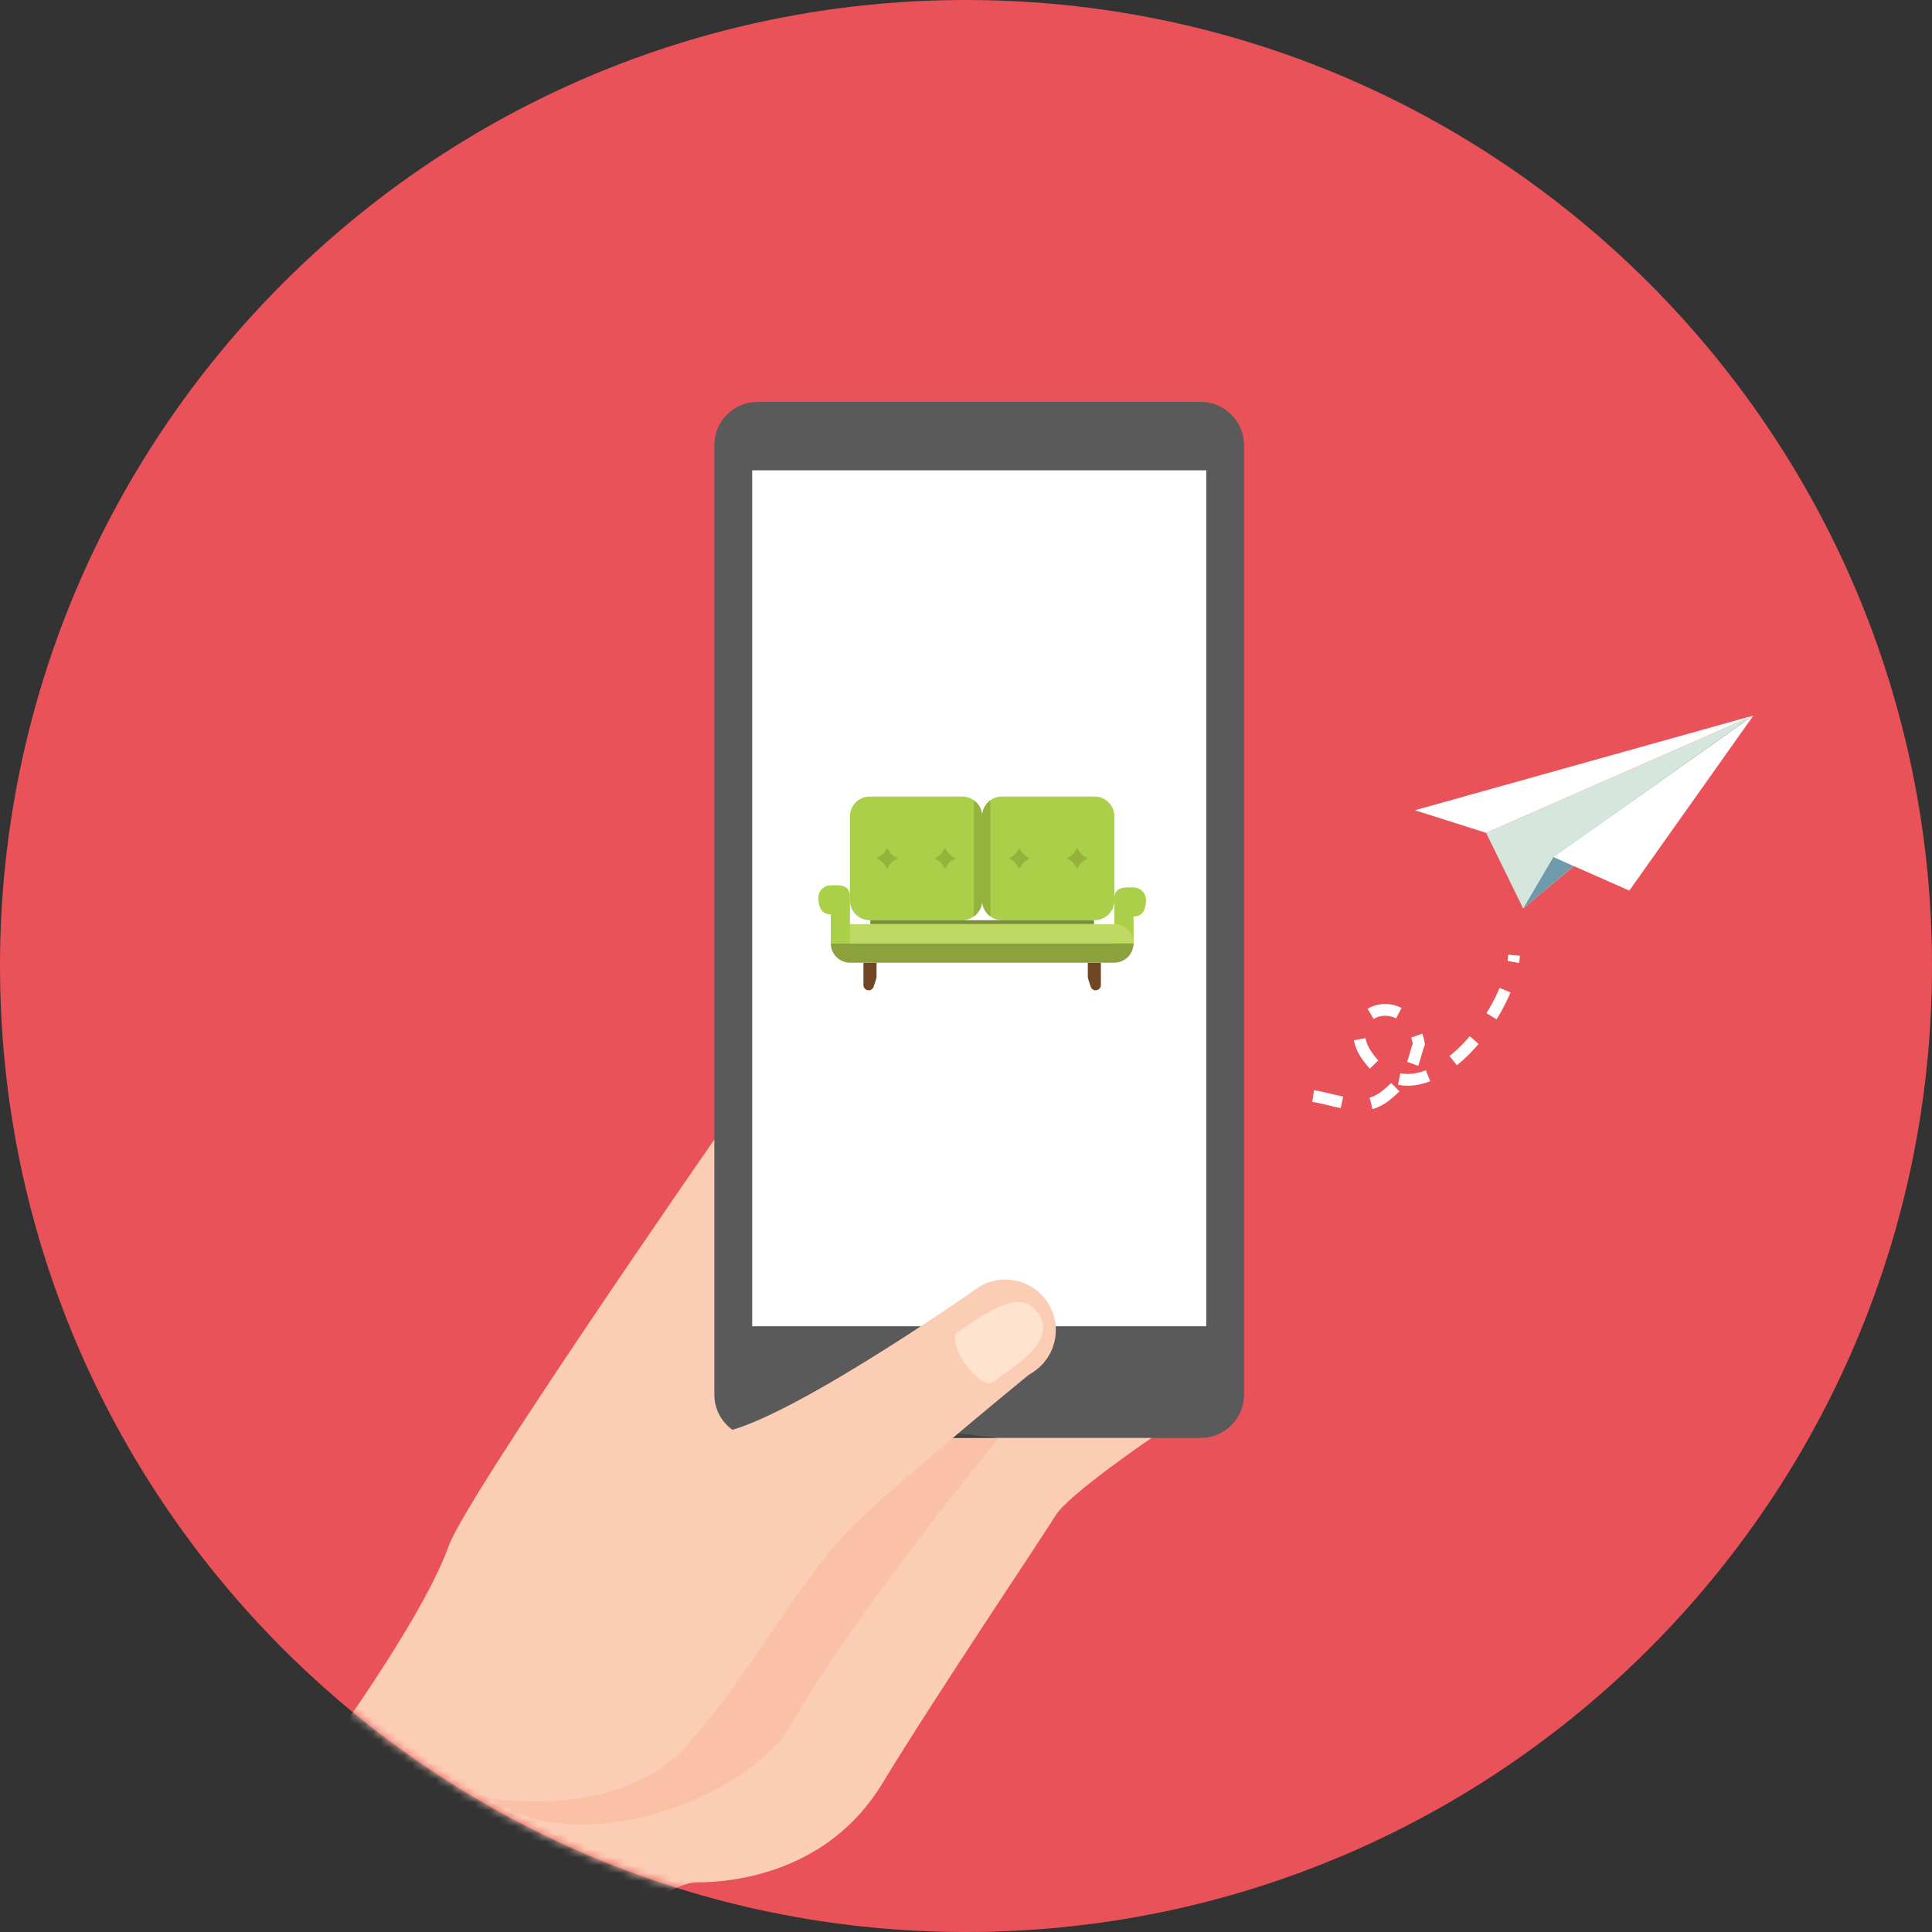 <?xml version="1.0" encoding="UTF-8"?>
<svg width="246px" height="246px" viewBox="0 0 246 246" version="1.1" xmlns="http://www.w3.org/2000/svg" xmlns:xlink="http://www.w3.org/1999/xlink">
    <rect x="0" y="0" width="246" height="246" fill="#333333" stroke="none"/>
    <!-- Generator: Sketch 49 (51002) - http://www.bohemiancoding.com/sketch -->
    <title>insurance-img01</title>
    <desc>Created with Sketch.</desc>
    <defs>
        <path d="M123,0 C190.886,0 246,55.114 246,123 C246,190.886 190.886,246 123,246 C55.114,246 0,190.886 0,123 C0,55.114 55.114,0 123,0 Z" id="path-1"></path>
    </defs>
    <g id="smp" stroke="none" stroke-width="1" fill="none" fill-rule="evenodd">
        <g id="荷物に対する保険" transform="translate(-116, -801)">
            <g id="Page-1" transform="translate(116, 801)">
                <path d="M123,0 C190.886,0 246,55.114 246,123 C246,190.886 190.886,246 123,246 C55.114,246 0,190.886 0,123 C0,55.114 55.114,0 123,0 Z" id="Fill-1" fill="#E85258"></path>
                <g id="Group-30">
                    <mask id="mask-2" fill="white">
                        <use xlink:href="#path-1"></use>
                    </mask>
                    <g id="Clip-3"></g>
                    <path d="M90.956,145.095 C90.956,145.095 59.409,190.533 57.155,196.8 C53.396,207.243 38.832,226.596 38.832,226.596 L66.612,254.376 C66.612,254.376 83.567,239.683 88.684,239.683 C93.801,239.683 105.577,238.255 112.358,227.073 C119.143,215.885 132.838,195.541 134.435,192.924 C136.039,190.307 146.622,183.092 146.622,183.092 L90.956,145.095 Z" id="Fill-2" fill="#FCCDB5" mask="url(#mask-2)"></path>
                    <path d="M158.403,177.59 C158.403,180.617 155.928,183.092 152.904,183.092 L96.455,183.092 C93.431,183.092 90.956,180.617 90.956,177.59 L90.956,56.678 C90.956,53.654 93.431,51.174 96.455,51.174 L152.904,51.174 C155.928,51.174 158.403,53.654 158.403,56.678 L158.403,177.59 Z" id="Fill-4" fill="#5A5A5A" mask="url(#mask-2)"></path>
                    <polygon id="Fill-5" fill="#FFFFFF" mask="url(#mask-2)" points="95.775 168.871 153.59 168.871 153.59 59.886 95.775 59.886"></polygon>
                    <path d="M134.435,169.35 C134.435,172.898 131.559,175.771 128.011,175.771 C124.461,175.771 121.583,172.898 121.583,169.35 C121.583,165.797 124.461,162.922 128.011,162.922 C131.559,162.922 134.435,165.797 134.435,169.35 Z" id="Fill-6" fill="#FCCDB5" mask="url(#mask-2)"></path>
                    <path d="M74.045,232.326 C69.76,232.326 65.703,231.338 62.505,228.974 L117.658,183.092 L127.197,183.092 C127.197,183.092 109.683,204.107 100.581,219.818 C96.91,226.147 84.764,232.326 74.045,232.326 Z" id="Fill-7" fill="#FBC1A6" mask="url(#mask-2)"></path>
                    <polygon id="Fill-8" fill="#464340" mask="url(#mask-2)" points="127.197 183.092 117.658 183.092 118.783 182.156"></polygon>
                    <path d="M124.151,164.221 C124.151,164.221 98.106,182.457 90.956,182.457 C83.806,182.457 62.505,228.974 62.505,228.974 C62.505,228.974 78.807,231.832 87.376,222.311 C95.939,212.797 101.893,200.661 109.031,193.875 C116.166,187.095 132.952,173.452 132.952,173.452 L124.151,164.221 Z" id="Fill-9" fill="#FCCDB5" mask="url(#mask-2)"></path>
                    <path d="M132.131,167.15 C134.626,170.669 129.683,173.618 126.115,176.158 C124.327,176.17 121.132,172.024 121.646,169.856 C126.576,166.356 130.1,164.275 132.131,167.15 Z" id="Fill-10" fill="#FEE3CF" mask="url(#mask-2)"></path>
                    <path d="M110.609,126.096 C110.24,126.096 109.943,125.797 109.943,125.43 L109.943,122.577 L111.611,122.577 L111.611,124.405 C111.611,124.577 111.3,125.457 111.24,125.639 C111.15,125.91 110.896,126.096 110.609,126.096 Z" id="Fill-11" fill="#704625" mask="url(#mask-2)"></path>
                    <path d="M139.508,126.096 C139.878,126.096 140.175,125.797 140.175,125.43 L140.175,122.577 L138.508,122.577 L138.508,124.405 C138.508,124.577 138.816,125.453 138.877,125.639 C138.968,125.91 139.222,126.096 139.508,126.096 Z" id="Fill-12" fill="#704625" mask="url(#mask-2)"></path>
                    <path d="M125.059,103.947 L125.059,114.641 C125.059,116.051 123.897,117.167 122.528,117.167 L110.747,117.167 C109.348,117.167 108.22,116.038 108.22,114.641 L108.22,103.947 C108.22,102.551 109.348,101.422 110.747,101.422 L122.528,101.422 C123.882,101.422 125.059,102.519 125.059,103.947 Z" id="Fill-13" fill="#AAD04A" mask="url(#mask-2)"></path>
                    <path d="M112.956,107.943 C113.424,108.8 113.59,108.904 114.307,109.294 C113.445,109.766 113.352,109.92 112.956,110.646 C112.486,109.784 112.32,109.689 111.604,109.294 C112.325,108.9 112.486,108.804 112.956,107.943 Z" id="Fill-14" fill="#95B23C" mask="url(#mask-2)"></path>
                    <path d="M120.321,107.943 C120.788,108.8 120.954,108.904 121.672,109.294 C120.809,109.766 120.717,109.92 120.321,110.646 C119.851,109.784 119.686,109.689 118.969,109.294 C119.69,108.9 119.851,108.804 120.321,107.943 Z" id="Fill-15" fill="#95B23C" mask="url(#mask-2)"></path>
                    <path d="M141.897,103.947 L141.897,114.641 C141.897,116.038 140.764,117.167 139.366,117.167 L127.586,117.167 C126.176,117.167 125.059,116.029 125.059,114.641 L125.059,103.947 C125.059,102.546 126.191,101.422 127.586,101.422 L139.366,101.422 C140.764,101.422 141.897,102.551 141.897,103.947 Z" id="Fill-16" fill="#AAD04A" mask="url(#mask-2)"></path>
                    <polygon id="Fill-17" fill="#798E39" mask="url(#mask-2)" points="110.814 117.67 139.304 117.67 139.304 117.167 110.814 117.167"></polygon>
                    <path d="M126.112,101.893 L126.112,116.7 C125.475,116.238 125.059,115.489 125.059,114.641 C125.059,115.485 124.643,116.234 124.006,116.687 L124.006,101.907 C124.643,102.355 125.059,103.104 125.059,103.947 C125.059,103.104 125.475,102.351 126.112,101.893 Z" id="Fill-18" fill="#95B23C" mask="url(#mask-2)"></path>
                    <path d="M144.335,113 C145.207,113 145.914,113.707 145.914,114.578 C145.914,116.101 145.276,116.7 144.335,116.7 L144.335,120.396 L141.895,120.396 C141.895,112.147 141.895,119.38 141.895,114.341 C141.895,112.768 143.609,113 144.335,113 Z" id="Fill-19" fill="#AAD04A" mask="url(#mask-2)"></path>
                    <path d="M144.333,120.124 L105.783,120.124 C105.783,118.772 106.875,117.67 108.234,117.67 L141.881,117.67 C143.235,117.67 144.333,118.768 144.333,120.124 Z" id="Fill-20" fill="#C0D963" mask="url(#mask-2)"></path>
                    <path d="M144.333,120.124 C144.333,121.462 143.244,122.577 141.881,122.577 L108.234,122.577 C106.88,122.577 105.783,121.475 105.783,120.124 L144.333,120.124 Z" id="Fill-21" fill="#8BA23C" mask="url(#mask-2)"></path>
                    <path d="M129.794,107.943 C130.262,108.8 130.428,108.904 131.145,109.294 C130.283,109.766 130.191,109.92 129.794,110.646 C129.325,109.784 129.159,109.689 128.443,109.294 C129.164,108.9 129.325,108.804 129.794,107.943 Z" id="Fill-22" fill="#95B23C" mask="url(#mask-2)"></path>
                    <path d="M137.159,107.943 C137.626,108.8 137.793,108.904 138.51,109.294 C137.648,109.766 137.555,109.92 137.159,110.646 C136.689,109.784 136.524,109.689 135.807,109.294 C136.528,108.9 136.689,108.804 137.159,107.943 Z" id="Fill-23" fill="#95B23C" mask="url(#mask-2)"></path>
                    <path d="M105.782,112.723 C104.911,112.723 104.204,113.43 104.204,114.301 C104.204,115.825 104.841,116.423 105.782,116.423 L105.782,120.124 L108.222,120.124 C108.222,111.812 108.222,119.212 108.222,114.065 C108.222,112.501 106.524,112.723 105.782,112.723 Z" id="Fill-24" fill="#AAD04A" mask="url(#mask-2)"></path>
                    <polygon id="Fill-25" fill="#D5E6DC" mask="url(#mask-2)" points="193.947 115.682 189.225 106.045 223.257 91.109"></polygon>
                    <polygon id="Fill-26" fill="#6F9AAC" mask="url(#mask-2)" points="222.795 91.393 193.947 115.682 197.79 109.125"></polygon>
                    <polygon id="Fill-27" fill="#FFFFFF" mask="url(#mask-2)" points="223.257 91.109 197.79 109.125 207.46 113.402"></polygon>
                    <polygon id="Fill-28" fill="#FFFFFF" mask="url(#mask-2)" points="189.225 106.045 180.16 103.169 223.256 91.109"></polygon>
                    <path d="M167.206,139.564 C169.32,139.864 172.427,141.094 174.607,140.485 C176.31,140.008 177.627,138.441 178.878,137.2 C179.93,136.156 180.143,134.286 180.668,132.917 C179.192,125.215 169.3,128.922 174.636,135.185 C181.216,142.908 192.257,129.455 192.786,121.632" id="Stroke-29" stroke="#FFFFFF" stroke-width="1.5" stroke-dasharray="3.75,3.75" mask="url(#mask-2)"></path>
                </g>
            </g>
        </g>
    </g>
</svg>